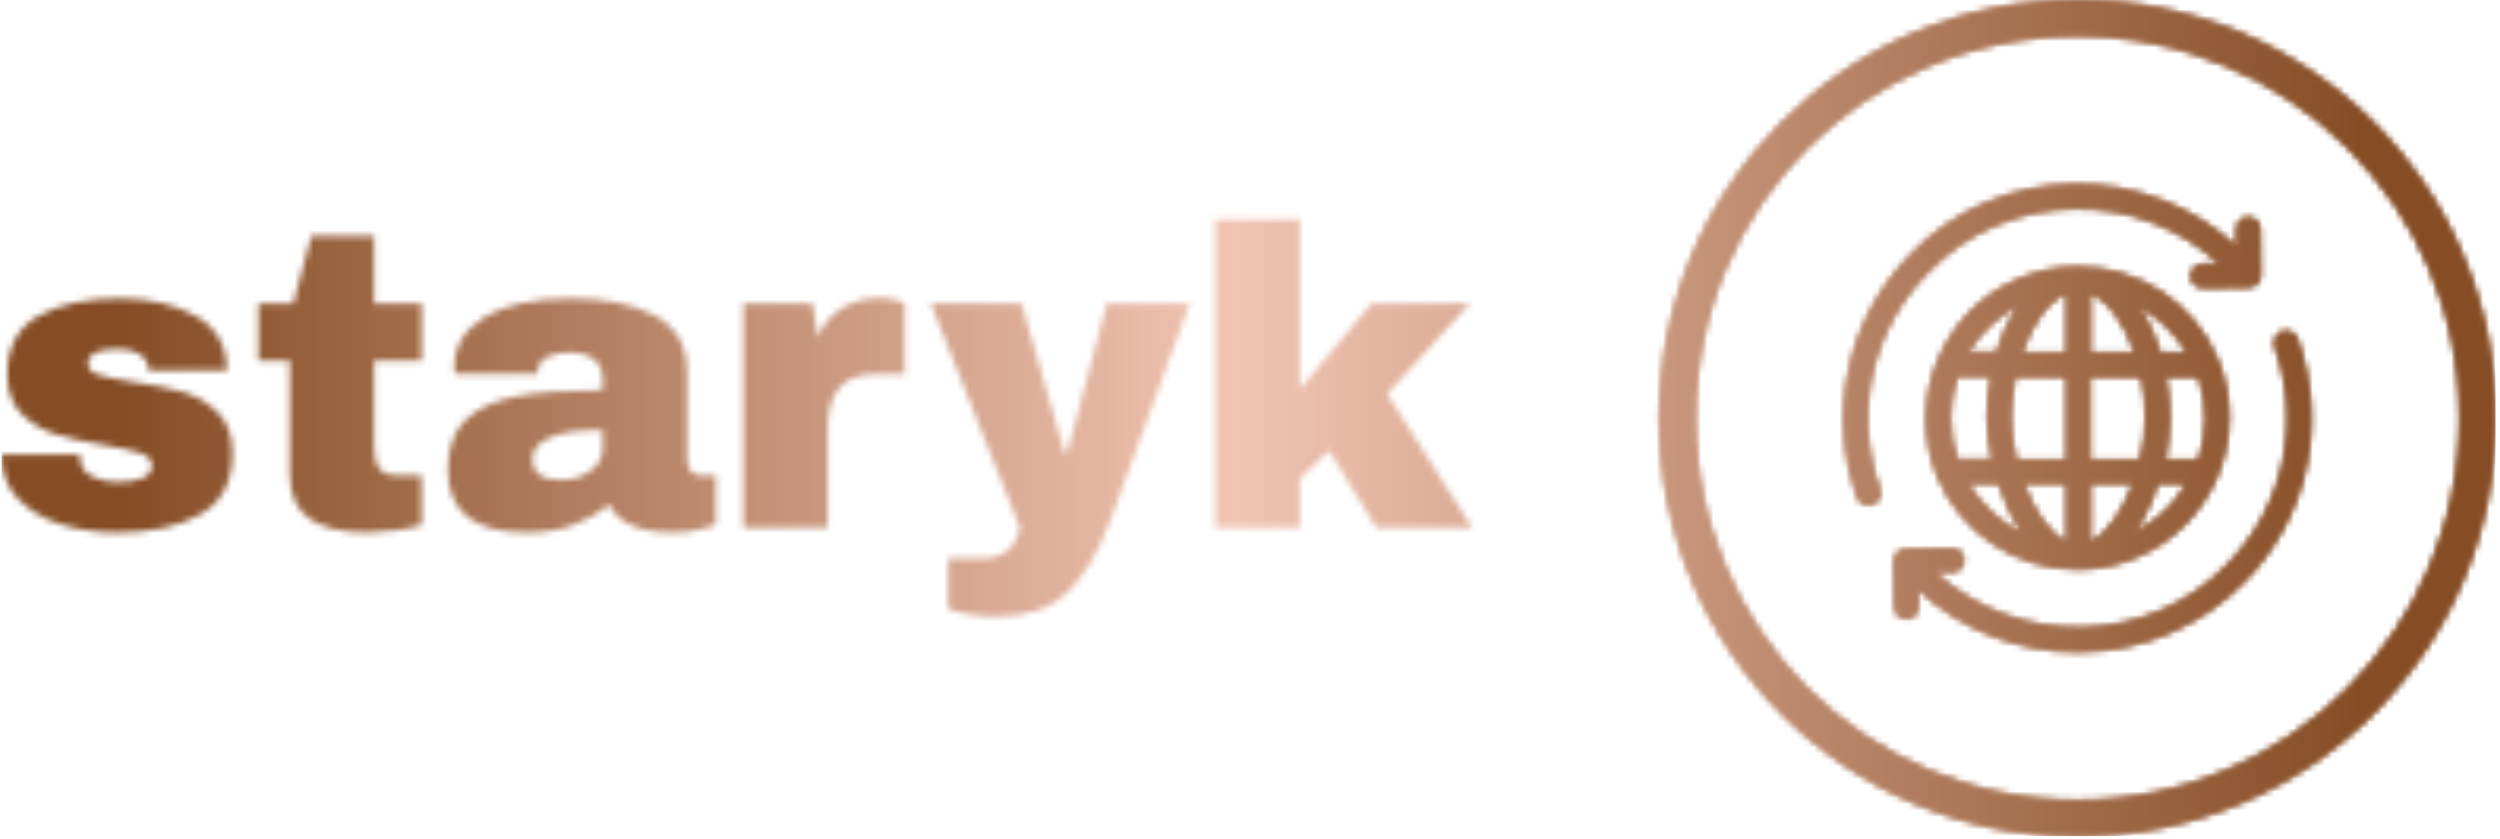 <svg xmlns="http://www.w3.org/2000/svg" version="1.1" xmlns:xlink="http://www.w3.org/1999/xlink" xmlns:svgjs="http://svgjs.dev/svgjs" width="2000" height="671" viewBox="0 0 2000 671"><g transform="matrix(1,0,0,1,-1.212,-1.023)"><svg viewBox="0 0 396 133" data-background-color="#000000" preserveAspectRatio="xMidYMid meet" height="671" width="2000" xmlns="http://www.w3.org/2000/svg" xmlns:xlink="http://www.w3.org/1999/xlink"><g id="tight-bounds" transform="matrix(1,0,0,1,0.24,0.203)"><svg viewBox="0 0 395.52 132.594" height="132.594" width="395.52"><g><svg viewBox="0 0 670.802 224.88" height="132.594" width="395.52"><g transform="matrix(1,0,0,1,0,59.065)"><svg viewBox="0 0 395.52 106.749" height="106.749" width="395.52"><g id="textblocktransform"><svg viewBox="0 0 395.52 106.749" height="106.749" width="395.52" id="textblock"><g><svg viewBox="0 0 395.52 106.749" height="106.749" width="395.52"><g transform="matrix(1,0,0,1,0,0)"><svg width="395.52" viewBox="1.6 -36.3 173.39 46.8" height="106.749" data-palette-color="url(#bfb62696-19ea-405d-a238-d8c956590c15)"></svg></g></svg></g></svg></g></svg></g><g transform="matrix(1,0,0,1,445.922,0)"><svg viewBox="0 0 224.88 224.88" height="224.88" width="224.88"><g><svg></svg></g><g id="icon-0"><svg viewBox="0 0 224.88 224.88" height="224.88" width="224.88"><g></g><g transform="matrix(1,0,0,1,49.621,49.617)"><svg viewBox="0 0 125.639 125.646" height="125.646" width="125.639"><g><svg xmlns="http://www.w3.org/2000/svg" xmlns:xlink="http://www.w3.org/1999/xlink" version="1.1" x="0" y="0" viewBox="8.086 8.098 83.797 83.802" enable-background="new 0 0 100 100" xml:space="preserve" height="125.646" width="125.639" class="icon-cg-0" data-fill-palette-color="accent" id="cg-0"></svg></g></svg></g></svg></g></svg></g></svg></g><defs></defs><mask id="72e08321-a555-435e-8f06-03c580a11c2e"><g id="SvgjsG1149"><svg viewBox="0 0 395.52 132.594" height="132.594" width="395.52"><g><svg viewBox="0 0 670.802 224.88" height="132.594" width="395.52"><g transform="matrix(1,0,0,1,0,59.065)"><svg viewBox="0 0 395.52 106.749" height="106.749" width="395.52"><g id="SvgjsG1148"><svg viewBox="0 0 395.52 106.749" height="106.749" width="395.52" id="SvgjsSvg1147"><g><svg viewBox="0 0 395.52 106.749" height="106.749" width="395.52"><g transform="matrix(1,0,0,1,0,0)"><svg width="395.52" viewBox="1.6 -36.3 173.39 46.8" height="106.749" data-palette-color="url(#bfb62696-19ea-405d-a238-d8c956590c15)"><path d="M15.55-27Q20.85-27 24.53-24.93 28.2-22.85 28.2-18.5L28.2-18.5 18.95-18.5Q18.95-19.95 17.65-20.55L17.65-20.55Q16.75-21.05 15.4-21.05L15.4-21.05Q11.8-21.05 11.8-19.35L11.8-19.35Q11.8-18.4 13.05-18 14.3-17.6 17.15-17.15L17.15-17.15Q20.65-16.65 23-15.98 25.35-15.3 27.1-13.58 28.85-11.85 28.85-8.75L28.85-8.75Q28.85-3.7 25.08-1.55 21.3 0.6 15.2 0.6L15.2 0.6Q11.7 0.6 8.6-0.38 5.5-1.35 3.55-3.4 1.6-5.45 1.6-8.6L1.6-8.6 10.85-8.6 10.85-8.4Q10.9-6.7 12.28-6.03 13.65-5.35 15.2-5.35L15.2-5.35Q19.35-5.35 19.35-7.3L19.35-7.3Q19.35-8.3 18.05-8.75 16.75-9.2 13.8-9.7L13.8-9.7Q10.25-10.3 7.98-11 5.7-11.7 4-13.38 2.3-15.05 2.3-18.05L2.3-18.05Q2.3-22.9 5.98-24.95 9.65-27 15.55-27L15.55-27ZM45.55-26.4L51.15-26.4 51.15-19.65 45.55-19.65 45.55-9.6Q45.55-7.8 46.15-6.98 46.75-6.15 48.35-6.15L48.35-6.15 51.15-6.15 51.15-0.3Q49.95 0.1 48.05 0.35 46.15 0.6 44.75 0.6L44.75 0.6Q40.35 0.6 37.97-1 35.6-2.6 35.6-6.45L35.6-6.45 35.6-19.65 31.9-19.65 31.9-26.4 36-26.4 38.15-34.4 45.55-34.4 45.55-26.4ZM68.8-27Q74.84-27 78.65-24.98 82.45-22.95 82.45-18.4L82.45-18.4 82.45-8.1Q82.45-7.25 82.84-6.7 83.25-6.15 84.05-6.15L84.05-6.15 85.84-6.15 85.84-0.4Q85.7-0.3 85.07-0.08 84.45 0.15 83.3 0.38 82.15 0.6 80.65 0.6L80.65 0.6Q77.75 0.6 75.87-0.28 74-1.15 73.3-2.7L73.3-2.7Q71.4-1.2 69.05-0.3 66.7 0.6 63.55 0.6L63.55 0.6Q54.25 0.6 54.25-6.8L54.25-6.8Q54.25-10.65 56.32-12.68 58.4-14.7 62.3-15.45 66.2-16.2 72.5-16.2L72.5-16.2 72.5-17.5Q72.5-19.05 71.42-19.85 70.34-20.65 68.65-20.65L68.65-20.65Q67.09-20.65 65.97-20.1 64.84-19.55 64.84-18.35L64.84-18.35 64.84-18.15 55.05-18.15Q55-18.4 55-18.85L55-18.85Q55-22.6 58.57-24.8 62.15-27 68.8-27L68.8-27ZM72.5-11.5Q68.25-11.5 66.22-10.58 64.2-9.65 64.2-8.1L64.2-8.1Q64.2-5.6 67.59-5.6L67.59-5.6Q69.55-5.6 71.02-6.65 72.5-7.7 72.5-9.25L72.5-9.25 72.5-11.5ZM105.14-27.05Q106.29-27.05 107.19-26.78 108.09-26.5 108.09-26.45L108.09-26.45 108.09-18.1 104.89-18.1Q101.79-18.1 100.42-16.5 99.04-14.9 99.04-11.75L99.04-11.75 99.04 0 89.09 0 89.09-26.4 97.24-26.4 97.89-22.4Q98.79-24.7 100.74-25.88 102.69-27.05 105.14-27.05L105.14-27.05ZM132.34-0.8Q130.29 4.75 127.32 7.63 124.34 10.5 118.99 10.5L118.99 10.5Q115.74 10.5 113.24 9.6L113.24 9.6 113.24 3.65 117.24 3.65Q120.99 3.65 121.69 0L121.69 0 111.19-26.4 121.89-26.4 126.94-8.85 127.29-8.85 131.94-26.4 141.74-26.4 132.34-0.8ZM154.69-16.3L163.14-26.4 174.74-26.4 164.99-15.75 174.99 0 163.69 0 158.14-9.05 154.69-5.7 154.69 0 144.74 0 144.74-36.3 154.69-36.3 154.69-16.3Z" opacity="1" transform="matrix(1,0,0,1,0,0)" fill="white" class="wordmark-text-0" id="SvgjsPath1146"></path></svg></g></svg></g></svg></g></svg></g><g transform="matrix(1,0,0,1,445.922,0)"><svg viewBox="0 0 224.88 224.88" height="224.88" width="224.88"><g><svg></svg></g><g id="SvgjsG1145"><svg viewBox="0 0 224.88 224.88" height="224.88" width="224.88"><g><path d="M0 112.44c0-62.099 50.341-112.44 112.44-112.44 62.099 0 112.44 50.341 112.44 112.44 0 62.099-50.341 112.44-112.44 112.44-62.099 0-112.44-50.341-112.44-112.44zM112.44 215.254c56.782 0 102.813-46.031 102.814-102.814 0-56.782-46.031-102.813-102.814-102.813-56.782 0-102.813 46.031-102.813 102.813 0 56.782 46.031 102.813 102.813 102.814z" fill="black" stroke="transparent"></path></g><g transform="matrix(1,0,0,1,49.621,49.617)"><svg viewBox="0 0 125.639 125.646" height="125.646" width="125.639"><g><svg xmlns="http://www.w3.org/2000/svg" xmlns:xlink="http://www.w3.org/1999/xlink" version="1.1" x="0" y="0" viewBox="8.086 8.098 83.797 83.802" enable-background="new 0 0 100 100" xml:space="preserve" height="125.646" width="125.639" class="icon-cg-0" data-fill-palette-color="accent" id="SvgjsSvg1144"><path d="M50 77.1c3.6 0 7.1-0.7 10.4-2.1 13.8-5.7 20.4-21.6 14.7-35.5C70.9 29.4 61 22.9 50 22.9c-3.6 0-7.1 0.7-10.4 2.1-13.8 5.7-20.4 21.6-14.7 35.5C29.1 70.6 39 77.1 50 77.1zM30.3 61.7h5.5c1.1 3.3 2.6 6.5 4.4 9.1C36.2 68.8 32.7 65.7 30.3 61.7zM71.7 42.6c1.7 5 1.6 10.2 0 14.9h-6c0.5-2.5 0.8-5.1 0.8-7.5 0-2.5-0.2-5-0.7-7.4H71.7zM62.2 50c0 2.4-0.3 5-1 7.5h-9V42.6h9.2C62 44.9 62.2 47.4 62.2 50zM48 72.2c-3.1-1.4-5.9-5.6-7.7-10.5H48V72.2zM52.3 72.2V61.7H60C58.1 66.7 55.3 70.9 52.3 72.2zM52.3 38.3V27.6c3.2 1.3 6.2 5.4 8 10.7H52.3zM48 27.6v10.7h-8C41.8 33 44.8 28.9 48 27.6zM48 42.6v14.9h-9c-0.6-2.5-1-5.1-1-7.5 0-2.5 0.3-5 0.8-7.4H48zM34.7 57.4h-6.3c-1.7-5-1.6-10.2 0-14.9h6.1C34 45 33.8 47.5 33.8 50 33.8 52.3 34.1 54.8 34.7 57.4zM60.2 70.5c0.6-0.9 1.3-1.9 1.8-3 0.9-1.8 1.8-3.7 2.4-5.8h5.2C67.5 65.4 64.3 68.5 60.2 70.5zM69.7 38.3h-4.9c-0.7-2.3-1.6-4.6-2.7-6.5-0.4-0.7-0.8-1.3-1.2-1.9C64.5 31.8 67.5 34.7 69.7 38.3zM39.5 29.6c-0.5 0.7-0.9 1.4-1.3 2.1-1.1 2-2 4.2-2.7 6.5h-5.2C32.5 34.7 35.6 31.7 39.5 29.6zM49.5 8.1c10.8-0.1 21.1 3.9 29 11.2l0-3.2c0-1.2 0.9-2.1 2.1-2.1 0 0 0 0 0 0 1.2 0 2.1 0.9 2.1 2.1l0.1 8.3c0 1.2-0.9 2.1-2.1 2.1l-8.3 0.1c0 0 0 0 0 0-1.2 0-2.1-0.9-2.1-2.1 0-1.2 0.9-2.1 2.1-2.1l3.2 0c-7.1-6.5-16.2-10.1-25.9-10-10.1 0.1-19.5 4.1-26.5 11.3C12.9 34.1 9.6 49.1 14.5 62.8c0.4 1.1-0.2 2.3-1.3 2.7-0.2 0.1-0.5 0.1-0.7 0.1-0.9 0-1.7-0.5-2-1.4C7.9 56.9 7.4 49 9 41.4c1.6-7.8 5.5-15 11.1-20.7C27.8 12.7 38.3 8.2 49.5 8.1zM76.9 76.3c10.2-10.4 13.4-25.4 8.5-39.1-0.4-1.1 0.2-2.3 1.3-2.7 1.1-0.4 2.3 0.2 2.7 1.3 2.6 7.3 3.2 15.2 1.6 22.8-1.6 7.8-5.5 15-11.1 20.7-7.8 8-18.3 12.5-29.5 12.6-0.2 0-0.3 0-0.5 0-10.7 0-20.7-4-28.5-11.2l0 3.2c0 1.2-0.9 2.1-2.1 2.1 0 0 0 0 0 0-1.2 0-2.1-0.9-2.1-2.1l-0.1-8.3c0-0.6 0.2-1.1 0.6-1.5 0.4-0.4 0.9-0.6 1.5-0.6l8.3-0.1c1.2 0 2.1 0.9 2.1 2.1 0 1.2-0.9 2.1-2.1 2.1l-3.2 0C39.4 91.4 62.7 90.9 76.9 76.3z" fill="black"></path></svg></g></svg></g></svg></g></svg></g></svg></g><defs><mask></mask></defs></svg><rect width="395.52" height="132.594" fill="black" stroke="none" visibility="hidden"></rect></g></mask><linearGradient x1="0.054" x2="0.941" y1="0.5" y2="0.5" id="bfb62696-19ea-405d-a238-d8c956590c15"><stop stop-color="#864d25" offset="0"></stop><stop stop-color="#f1c4b3" offset="0.498"></stop><stop stop-color="#864d25" offset="1"></stop></linearGradient><rect width="395.52" height="132.594" fill="url(#bfb62696-19ea-405d-a238-d8c956590c15)" mask="url(#72e08321-a555-435e-8f06-03c580a11c2e)" data-fill-palette-color="primary"></rect><mask id="4b1ab850-3d1e-46a8-bc63-b005433cf486"><g id="SvgjsG1172"><svg viewBox="0 0 395.52 132.594" height="132.594" width="395.52"><g><svg viewBox="0 0 670.802 224.88" height="132.594" width="395.52"><g transform="matrix(1,0,0,1,0,59.065)"><svg viewBox="0 0 395.52 106.749" height="106.749" width="395.52"><g id="SvgjsG1171"><svg viewBox="0 0 395.52 106.749" height="106.749" width="395.52" id="SvgjsSvg1170"><g><svg viewBox="0 0 395.52 106.749" height="106.749" width="395.52"><g transform="matrix(1,0,0,1,0,0)"><svg width="395.52" viewBox="1.6 -36.3 173.39 46.8" height="106.749" data-palette-color="url(#bfb62696-19ea-405d-a238-d8c956590c15)"></svg></g></svg></g></svg></g></svg></g><g transform="matrix(1,0,0,1,445.922,0)"><svg viewBox="0 0 224.88 224.88" height="224.88" width="224.88"><g><svg></svg></g><g id="SvgjsG1169"><svg viewBox="0 0 224.88 224.88" height="224.88" width="224.88"><g><path d="M0 112.44c0-62.099 50.341-112.44 112.44-112.44 62.099 0 112.44 50.341 112.44 112.44 0 62.099-50.341 112.44-112.44 112.44-62.099 0-112.44-50.341-112.44-112.44zM112.44 215.254c56.782 0 102.813-46.031 102.814-102.814 0-56.782-46.031-102.813-102.814-102.813-56.782 0-102.813 46.031-102.813 102.813 0 56.782 46.031 102.813 102.813 102.814z" fill="white" stroke="transparent"></path></g><g transform="matrix(1,0,0,1,49.621,49.617)"><svg viewBox="0 0 125.639 125.646" height="125.646" width="125.639"><g><svg xmlns="http://www.w3.org/2000/svg" xmlns:xlink="http://www.w3.org/1999/xlink" version="1.1" x="0" y="0" viewBox="8.086 8.098 83.797 83.802" enable-background="new 0 0 100 100" xml:space="preserve" height="125.646" width="125.639" class="icon-cg-0" data-fill-palette-color="accent" id="SvgjsSvg1168"><path d="M50 77.1c3.6 0 7.1-0.7 10.4-2.1 13.8-5.7 20.4-21.6 14.7-35.5C70.9 29.4 61 22.9 50 22.9c-3.6 0-7.1 0.7-10.4 2.1-13.8 5.7-20.4 21.6-14.7 35.5C29.1 70.6 39 77.1 50 77.1zM30.3 61.7h5.5c1.1 3.3 2.6 6.5 4.4 9.1C36.2 68.8 32.7 65.7 30.3 61.7zM71.7 42.6c1.7 5 1.6 10.2 0 14.9h-6c0.5-2.5 0.8-5.1 0.8-7.5 0-2.5-0.2-5-0.7-7.4H71.7zM62.2 50c0 2.4-0.3 5-1 7.5h-9V42.6h9.2C62 44.9 62.2 47.4 62.2 50zM48 72.2c-3.1-1.4-5.9-5.6-7.7-10.5H48V72.2zM52.3 72.2V61.7H60C58.1 66.7 55.3 70.9 52.3 72.2zM52.3 38.3V27.6c3.2 1.3 6.2 5.4 8 10.7H52.3zM48 27.6v10.7h-8C41.8 33 44.8 28.9 48 27.6zM48 42.6v14.9h-9c-0.6-2.5-1-5.1-1-7.5 0-2.5 0.3-5 0.8-7.4H48zM34.7 57.4h-6.3c-1.7-5-1.6-10.2 0-14.9h6.1C34 45 33.8 47.5 33.8 50 33.8 52.3 34.1 54.8 34.7 57.4zM60.2 70.5c0.6-0.9 1.3-1.9 1.8-3 0.9-1.8 1.8-3.7 2.4-5.8h5.2C67.5 65.4 64.3 68.5 60.2 70.5zM69.7 38.3h-4.9c-0.7-2.3-1.6-4.6-2.7-6.5-0.4-0.7-0.8-1.3-1.2-1.9C64.5 31.8 67.5 34.7 69.7 38.3zM39.5 29.6c-0.5 0.7-0.9 1.4-1.3 2.1-1.1 2-2 4.2-2.7 6.5h-5.2C32.5 34.7 35.6 31.7 39.5 29.6zM49.5 8.1c10.8-0.1 21.1 3.9 29 11.2l0-3.2c0-1.2 0.9-2.1 2.1-2.1 0 0 0 0 0 0 1.2 0 2.1 0.9 2.1 2.1l0.1 8.3c0 1.2-0.9 2.1-2.1 2.1l-8.3 0.1c0 0 0 0 0 0-1.2 0-2.1-0.9-2.1-2.1 0-1.2 0.9-2.1 2.1-2.1l3.2 0c-7.1-6.5-16.2-10.1-25.9-10-10.1 0.1-19.5 4.1-26.5 11.3C12.9 34.1 9.6 49.1 14.5 62.8c0.4 1.1-0.2 2.3-1.3 2.7-0.2 0.1-0.5 0.1-0.7 0.1-0.9 0-1.7-0.5-2-1.4C7.9 56.9 7.4 49 9 41.4c1.6-7.8 5.5-15 11.1-20.7C27.8 12.7 38.3 8.2 49.5 8.1zM76.9 76.3c10.2-10.4 13.4-25.4 8.5-39.1-0.4-1.1 0.2-2.3 1.3-2.7 1.1-0.4 2.3 0.2 2.7 1.3 2.6 7.3 3.2 15.2 1.6 22.8-1.6 7.8-5.5 15-11.1 20.7-7.8 8-18.3 12.5-29.5 12.6-0.2 0-0.3 0-0.5 0-10.7 0-20.7-4-28.5-11.2l0 3.2c0 1.2-0.9 2.1-2.1 2.1 0 0 0 0 0 0-1.2 0-2.1-0.9-2.1-2.1l-0.1-8.3c0-0.6 0.2-1.1 0.6-1.5 0.4-0.4 0.9-0.6 1.5-0.6l8.3-0.1c1.2 0 2.1 0.9 2.1 2.1 0 1.2-0.9 2.1-2.1 2.1l-3.2 0C39.4 91.4 62.7 90.9 76.9 76.3z" fill="white"></path></svg></g></svg></g></svg></g></svg></g></svg></g><defs><mask></mask></defs><mask><g id="SvgjsG1167"><svg viewBox="0 0 395.52 132.594" height="132.594" width="395.52"><g><svg viewBox="0 0 670.802 224.88" height="132.594" width="395.52"><g transform="matrix(1,0,0,1,0,59.065)"><svg viewBox="0 0 395.52 106.749" height="106.749" width="395.52"><g id="SvgjsG1166"><svg viewBox="0 0 395.52 106.749" height="106.749" width="395.52" id="SvgjsSvg1165"><g><svg viewBox="0 0 395.52 106.749" height="106.749" width="395.52"><g transform="matrix(1,0,0,1,0,0)"><svg width="395.52" viewBox="1.6 -36.3 173.39 46.8" height="106.749" data-palette-color="url(#bfb62696-19ea-405d-a238-d8c956590c15)"><path d="M15.55-27Q20.85-27 24.53-24.93 28.2-22.85 28.2-18.5L28.2-18.5 18.95-18.5Q18.95-19.95 17.65-20.55L17.65-20.55Q16.75-21.05 15.4-21.05L15.4-21.05Q11.8-21.05 11.8-19.35L11.8-19.35Q11.8-18.4 13.05-18 14.3-17.6 17.15-17.15L17.15-17.15Q20.65-16.65 23-15.98 25.35-15.3 27.1-13.58 28.85-11.85 28.85-8.75L28.85-8.75Q28.85-3.7 25.08-1.55 21.3 0.6 15.2 0.6L15.2 0.6Q11.7 0.6 8.6-0.38 5.5-1.35 3.55-3.4 1.6-5.45 1.6-8.6L1.6-8.6 10.85-8.6 10.85-8.4Q10.9-6.7 12.28-6.03 13.65-5.35 15.2-5.35L15.2-5.35Q19.35-5.35 19.35-7.3L19.35-7.3Q19.35-8.3 18.05-8.75 16.75-9.2 13.8-9.7L13.8-9.7Q10.25-10.3 7.98-11 5.7-11.7 4-13.38 2.3-15.05 2.3-18.05L2.3-18.05Q2.3-22.9 5.98-24.95 9.65-27 15.55-27L15.55-27ZM45.55-26.4L51.15-26.4 51.15-19.65 45.55-19.65 45.55-9.6Q45.55-7.8 46.15-6.98 46.75-6.15 48.35-6.15L48.35-6.15 51.15-6.15 51.15-0.3Q49.95 0.1 48.05 0.35 46.15 0.6 44.75 0.6L44.75 0.6Q40.35 0.6 37.97-1 35.6-2.6 35.6-6.45L35.6-6.45 35.6-19.65 31.9-19.65 31.9-26.4 36-26.4 38.15-34.4 45.55-34.4 45.55-26.4ZM68.8-27Q74.84-27 78.65-24.98 82.45-22.95 82.45-18.4L82.45-18.4 82.45-8.1Q82.45-7.25 82.84-6.7 83.25-6.15 84.05-6.15L84.05-6.15 85.84-6.15 85.84-0.4Q85.7-0.3 85.07-0.08 84.45 0.15 83.3 0.38 82.15 0.6 80.65 0.6L80.65 0.6Q77.75 0.6 75.87-0.28 74-1.15 73.3-2.7L73.3-2.7Q71.4-1.2 69.05-0.3 66.7 0.6 63.55 0.6L63.55 0.6Q54.25 0.6 54.25-6.8L54.25-6.8Q54.25-10.65 56.32-12.68 58.4-14.7 62.3-15.45 66.2-16.2 72.5-16.2L72.5-16.2 72.5-17.5Q72.5-19.05 71.42-19.85 70.34-20.65 68.65-20.65L68.65-20.65Q67.09-20.65 65.97-20.1 64.84-19.55 64.84-18.35L64.84-18.35 64.84-18.15 55.05-18.15Q55-18.4 55-18.85L55-18.85Q55-22.6 58.57-24.8 62.15-27 68.8-27L68.8-27ZM72.5-11.5Q68.25-11.5 66.22-10.58 64.2-9.65 64.2-8.1L64.2-8.1Q64.2-5.6 67.59-5.6L67.59-5.6Q69.55-5.6 71.02-6.65 72.5-7.7 72.5-9.25L72.5-9.25 72.5-11.5ZM105.14-27.05Q106.29-27.05 107.19-26.78 108.09-26.5 108.09-26.45L108.09-26.45 108.09-18.1 104.89-18.1Q101.79-18.1 100.42-16.5 99.04-14.9 99.04-11.75L99.04-11.75 99.04 0 89.09 0 89.09-26.4 97.24-26.4 97.89-22.4Q98.79-24.7 100.74-25.88 102.69-27.05 105.14-27.05L105.14-27.05ZM132.34-0.8Q130.29 4.75 127.32 7.63 124.34 10.5 118.99 10.5L118.99 10.5Q115.74 10.5 113.24 9.6L113.24 9.6 113.24 3.65 117.24 3.65Q120.99 3.65 121.69 0L121.69 0 111.19-26.4 121.89-26.4 126.94-8.85 127.29-8.85 131.94-26.4 141.74-26.4 132.34-0.8ZM154.69-16.3L163.14-26.4 174.74-26.4 164.99-15.75 174.99 0 163.69 0 158.14-9.05 154.69-5.7 154.69 0 144.74 0 144.74-36.3 154.69-36.3 154.69-16.3Z" opacity="1" transform="matrix(1,0,0,1,0,0)" fill="black" class="wordmark-text-0" id="SvgjsPath1164"></path></svg></g></svg></g></svg></g></svg></g><g transform="matrix(1,0,0,1,445.922,0)"><svg viewBox="0 0 224.88 224.88" height="224.88" width="224.88"><g><svg></svg></g><g id="SvgjsG1163"><svg viewBox="0 0 224.88 224.88" height="224.88" width="224.88"><g><path d="M0 112.44c0-62.099 50.341-112.44 112.44-112.44 62.099 0 112.44 50.341 112.44 112.44 0 62.099-50.341 112.44-112.44 112.44-62.099 0-112.44-50.341-112.44-112.44zM112.44 215.254c56.782 0 102.813-46.031 102.814-102.814 0-56.782-46.031-102.813-102.814-102.813-56.782 0-102.813 46.031-102.813 102.813 0 56.782 46.031 102.813 102.813 102.814z" fill="black" stroke="transparent"></path></g><g transform="matrix(1,0,0,1,49.621,49.617)"><svg viewBox="0 0 125.639 125.646" height="125.646" width="125.639"><g><svg xmlns="http://www.w3.org/2000/svg" xmlns:xlink="http://www.w3.org/1999/xlink" version="1.1" x="0" y="0" viewBox="8.086 8.098 83.797 83.802" enable-background="new 0 0 100 100" xml:space="preserve" height="125.646" width="125.639" class="icon-cg-0" data-fill-palette-color="accent" id="SvgjsSvg1162"><path d="M50 77.1c3.6 0 7.1-0.7 10.4-2.1 13.8-5.7 20.4-21.6 14.7-35.5C70.9 29.4 61 22.9 50 22.9c-3.6 0-7.1 0.7-10.4 2.1-13.8 5.7-20.4 21.6-14.7 35.5C29.1 70.6 39 77.1 50 77.1zM30.3 61.7h5.5c1.1 3.3 2.6 6.5 4.4 9.1C36.2 68.8 32.7 65.7 30.3 61.7zM71.7 42.6c1.7 5 1.6 10.2 0 14.9h-6c0.5-2.5 0.8-5.1 0.8-7.5 0-2.5-0.2-5-0.7-7.4H71.7zM62.2 50c0 2.4-0.3 5-1 7.5h-9V42.6h9.2C62 44.9 62.2 47.4 62.2 50zM48 72.2c-3.1-1.4-5.9-5.6-7.7-10.5H48V72.2zM52.3 72.2V61.7H60C58.1 66.7 55.3 70.9 52.3 72.2zM52.3 38.3V27.6c3.2 1.3 6.2 5.4 8 10.7H52.3zM48 27.6v10.7h-8C41.8 33 44.8 28.9 48 27.6zM48 42.6v14.9h-9c-0.6-2.5-1-5.1-1-7.5 0-2.5 0.3-5 0.8-7.4H48zM34.7 57.4h-6.3c-1.7-5-1.6-10.2 0-14.9h6.1C34 45 33.8 47.5 33.8 50 33.8 52.3 34.1 54.8 34.7 57.4zM60.2 70.5c0.6-0.9 1.3-1.9 1.8-3 0.9-1.8 1.8-3.7 2.4-5.8h5.2C67.5 65.4 64.3 68.5 60.2 70.5zM69.7 38.3h-4.9c-0.7-2.3-1.6-4.6-2.7-6.5-0.4-0.7-0.8-1.3-1.2-1.9C64.5 31.8 67.5 34.7 69.7 38.3zM39.5 29.6c-0.5 0.7-0.9 1.4-1.3 2.1-1.1 2-2 4.2-2.7 6.5h-5.2C32.5 34.7 35.6 31.7 39.5 29.6zM49.5 8.1c10.8-0.1 21.1 3.9 29 11.2l0-3.2c0-1.2 0.9-2.1 2.1-2.1 0 0 0 0 0 0 1.2 0 2.1 0.9 2.1 2.1l0.1 8.3c0 1.2-0.9 2.1-2.1 2.1l-8.3 0.1c0 0 0 0 0 0-1.2 0-2.1-0.9-2.1-2.1 0-1.2 0.9-2.1 2.1-2.1l3.2 0c-7.1-6.5-16.2-10.1-25.9-10-10.1 0.1-19.5 4.1-26.5 11.3C12.9 34.1 9.6 49.1 14.5 62.8c0.4 1.1-0.2 2.3-1.3 2.7-0.2 0.1-0.5 0.1-0.7 0.1-0.9 0-1.7-0.5-2-1.4C7.9 56.9 7.4 49 9 41.4c1.6-7.8 5.5-15 11.1-20.7C27.8 12.7 38.3 8.2 49.5 8.1zM76.9 76.3c10.2-10.4 13.4-25.4 8.5-39.1-0.4-1.1 0.2-2.3 1.3-2.7 1.1-0.4 2.3 0.2 2.7 1.3 2.6 7.3 3.2 15.2 1.6 22.8-1.6 7.8-5.5 15-11.1 20.7-7.8 8-18.3 12.5-29.5 12.6-0.2 0-0.3 0-0.5 0-10.7 0-20.7-4-28.5-11.2l0 3.2c0 1.2-0.9 2.1-2.1 2.1 0 0 0 0 0 0-1.2 0-2.1-0.9-2.1-2.1l-0.1-8.3c0-0.6 0.2-1.1 0.6-1.5 0.4-0.4 0.9-0.6 1.5-0.6l8.3-0.1c1.2 0 2.1 0.9 2.1 2.1 0 1.2-0.9 2.1-2.1 2.1l-3.2 0C39.4 91.4 62.7 90.9 76.9 76.3z" fill="black"></path></svg></g></svg></g></svg></g></svg></g></svg></g><defs><mask></mask></defs></svg><rect width="395.52" height="132.594" fill="black" stroke="none" visibility="hidden"></rect></g></mask></svg><rect width="395.52" height="132.594" fill="black" stroke="none" visibility="hidden"></rect></g></mask><linearGradient x1="0.054" x2="0.941" y1="0.5" y2="0.5" id="d89486a1-a701-4217-9beb-99f68ca169d0"><stop stop-color="#864d25" offset="0"></stop><stop stop-color="#f1c4b3" offset="0.498"></stop><stop stop-color="#864d25" offset="1"></stop></linearGradient><rect width="395.52" height="132.594" fill="url(#d89486a1-a701-4217-9beb-99f68ca169d0)" mask="url(#4b1ab850-3d1e-46a8-bc63-b005433cf486)" data-fill-palette-color="accent"></rect></svg><rect width="395.52" height="132.594" fill="none" stroke="none" visibility="hidden"></rect></g></svg></g></svg>